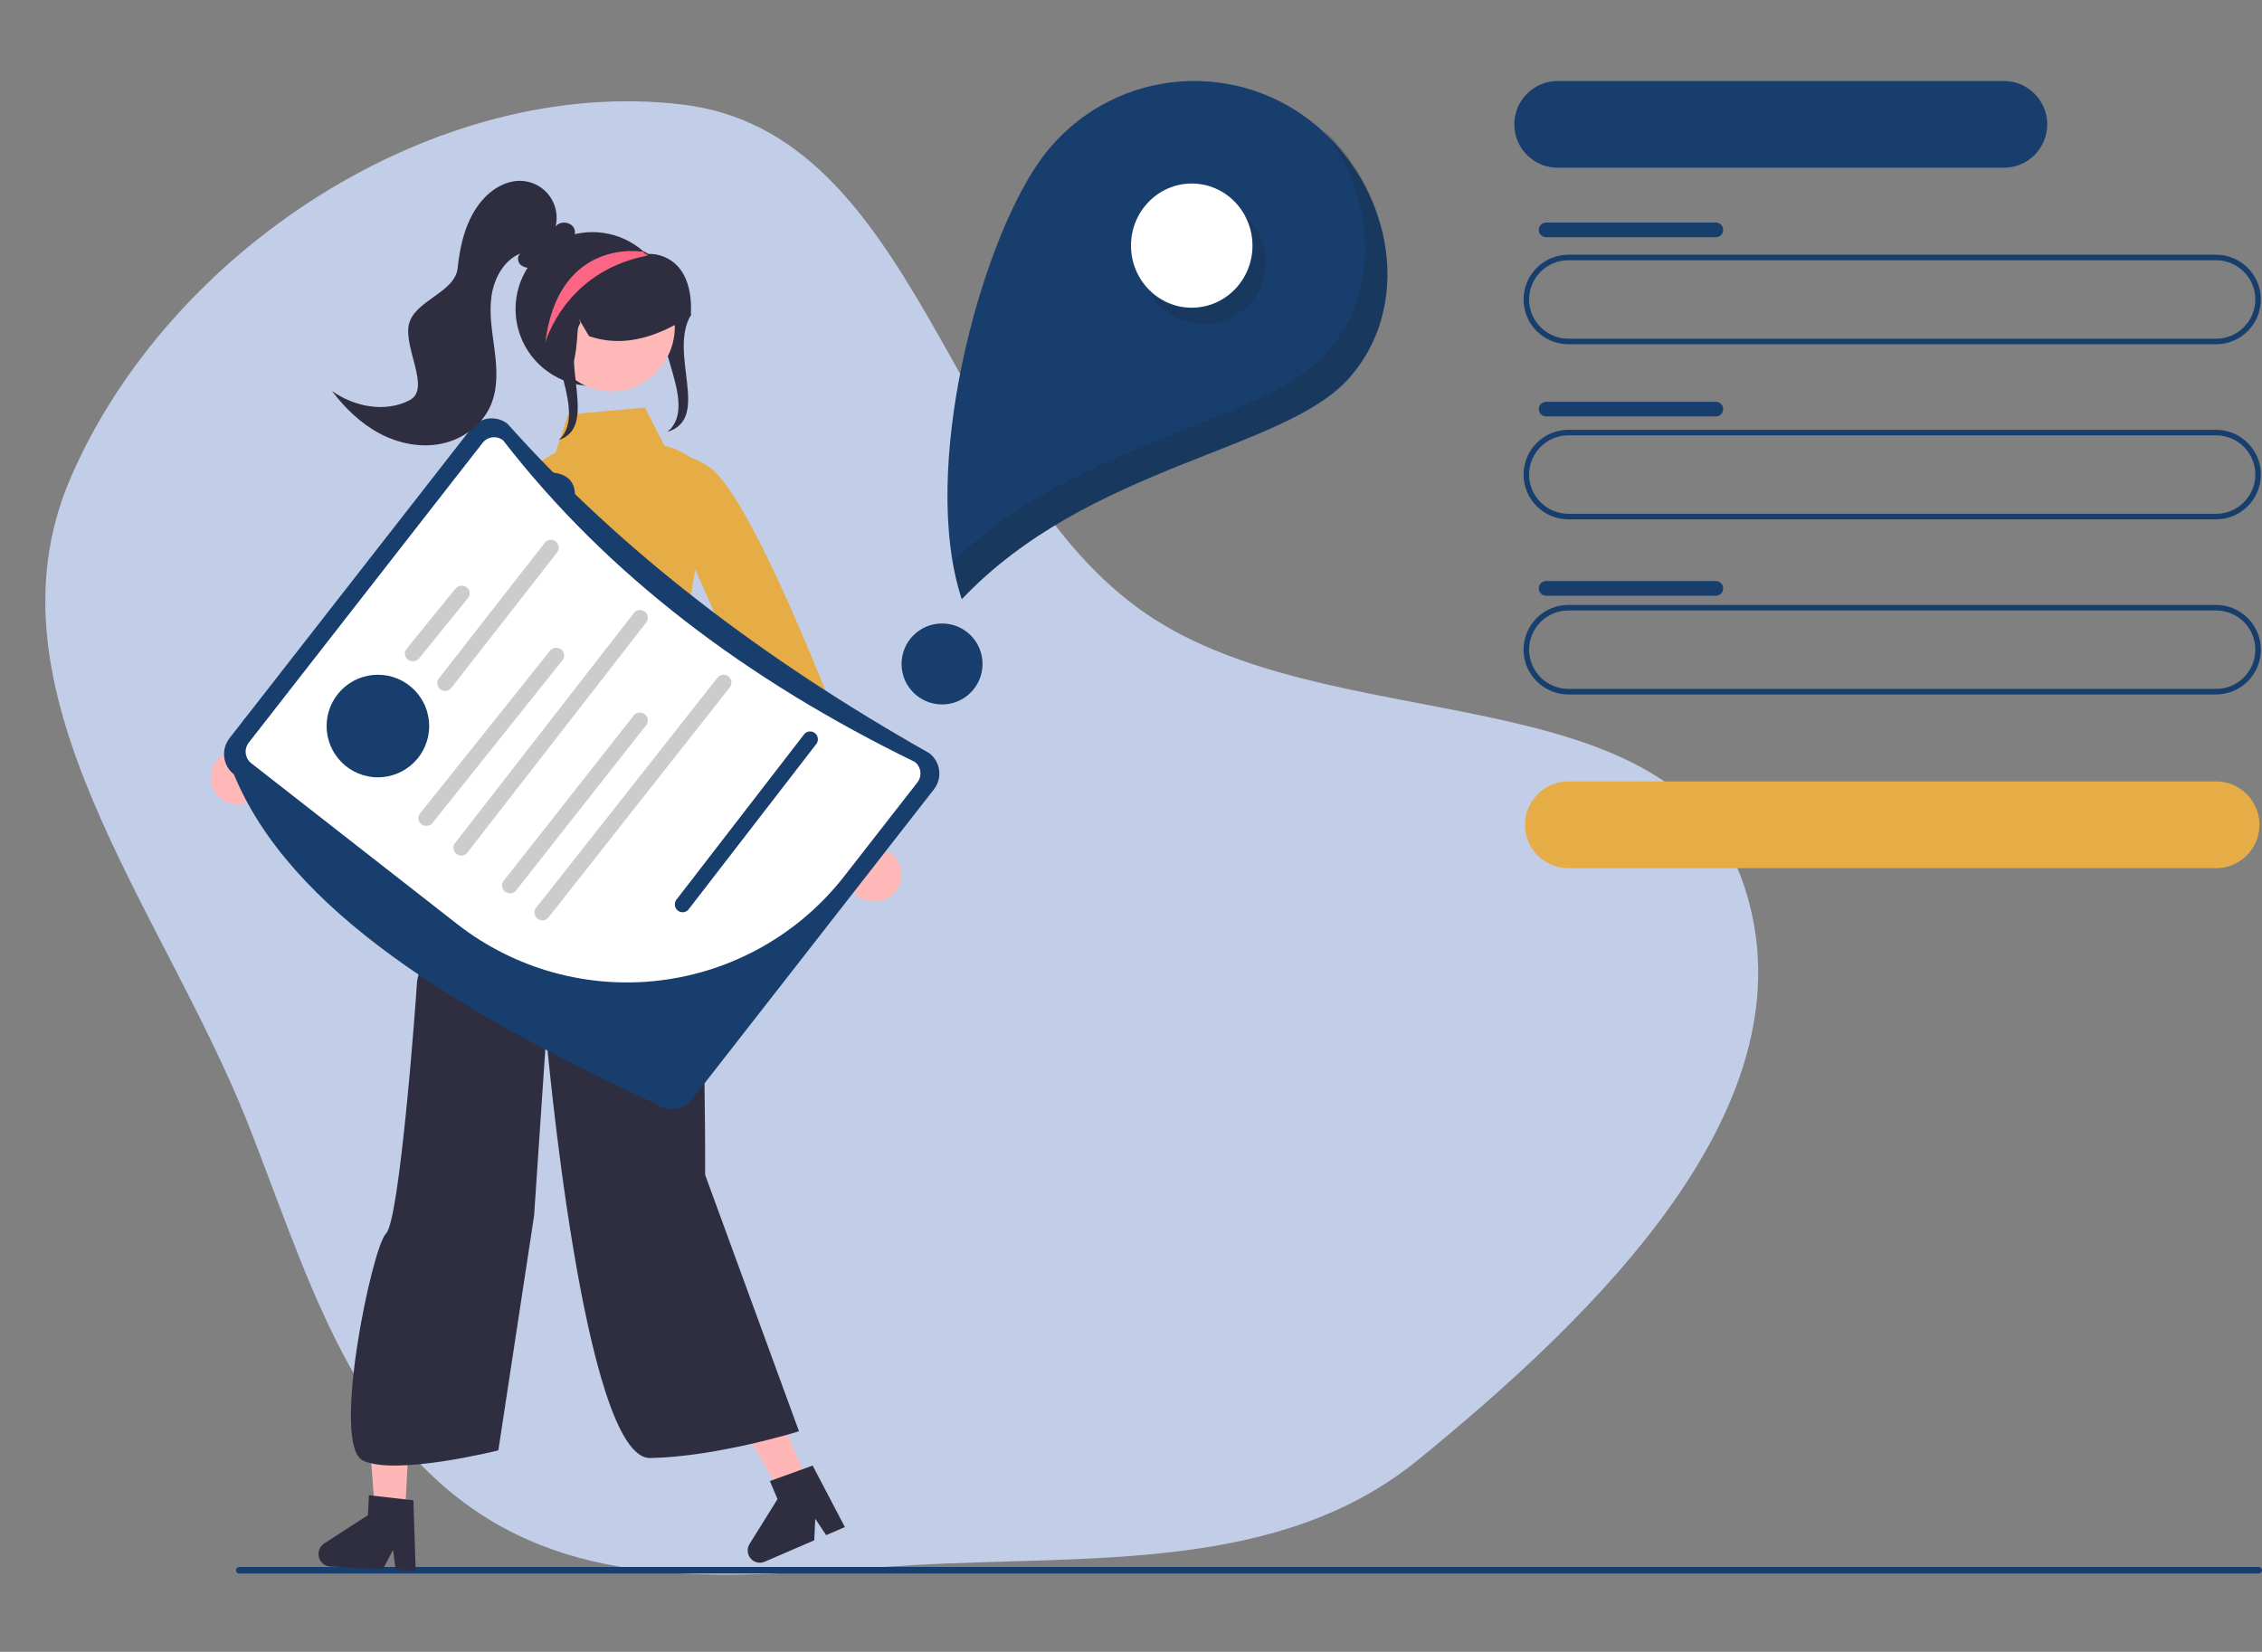 <svg width="838" height="612" viewBox="0 0 838 612" fill="none" xmlns="http://www.w3.org/2000/svg">
<rect x="0" y="0" width="838" height="612" fill="#808080" stroke="none"/>
<g clip-path="url(#clip0_407_2606)">
<path fill-rule="evenodd" clip-rule="evenodd" d="M91.798 416.154C113.201 470.25 128.943 528.393 177.412 560.569C224.228 591.648 282.318 583.064 338.42 579.878C404.53 576.123 474.186 582.687 525.471 540.8C591.028 487.256 672.753 408.853 646.232 328.471C619.352 247.002 490.369 275.931 421.293 225.057C351.21 173.44 339.261 49.093 252.839 38.735C161.29 27.763 62.094 92.864 25.908 177.67C-7.74 256.528 60.253 336.432 91.798 416.154Z" fill="#C2CEE7"/>
</g>
<path d="M87.414 581.78C87.414 582.457 87.958 583 88.635 583H836.779C837.456 583 838 582.457 838 581.78C838 581.103 837.456 580.56 836.779 580.56H88.635C87.958 580.56 87.414 581.103 87.414 581.78Z" fill="#173E6D"/>
<path d="M820.982 127.545H581.035C571.885 127.545 564.437 120.103 564.437 110.958C564.437 101.814 571.885 94.371 581.035 94.371H820.982C830.133 94.371 837.581 101.814 837.581 110.958C837.581 120.103 830.133 127.545 820.982 127.545ZM581.035 96.421C573.013 96.421 566.489 102.941 566.489 110.958C566.489 118.975 573.013 125.495 581.035 125.495H820.982C829.004 125.495 835.529 118.975 835.529 110.958C835.529 102.941 829.004 96.421 820.982 96.421H581.035Z" fill="#173E6D"/>
<path d="M820.982 321.662H581.035C572.162 321.662 564.95 314.455 564.95 305.588C564.95 296.72 572.162 289.513 581.035 289.513H820.982C829.856 289.513 837.068 296.72 837.068 305.588C837.068 314.455 829.856 321.662 820.982 321.662Z" fill="#E6AD47"/>
<path d="M742.351 62.15H577.086C568.212 62.15 561 54.943 561 46.075C561 37.207 568.212 30 577.086 30H742.351C751.224 30 758.436 37.207 758.436 46.075C758.436 54.943 751.224 62.15 742.351 62.15Z" fill="#173E6D"/>
<path d="M820.982 192.419H581.035C571.885 192.419 564.437 184.976 564.437 175.831C564.437 166.687 571.885 159.244 581.035 159.244H820.982C830.133 159.244 837.581 166.687 837.581 175.831C837.581 184.976 830.133 192.419 820.982 192.419ZM581.035 161.294C573.013 161.294 566.489 167.814 566.489 175.831C566.489 183.848 573.013 190.368 581.035 190.368H820.982C829.004 190.368 835.529 183.848 835.529 175.831C835.529 167.814 829.004 161.294 820.982 161.294H581.035Z" fill="#173E6D"/>
<path d="M820.982 257.302H581.035C571.885 257.302 564.437 249.859 564.437 240.715C564.437 231.57 571.885 224.127 581.035 224.127H820.982C830.133 224.127 837.581 231.57 837.581 240.715C837.581 249.859 830.133 257.302 820.982 257.302ZM581.035 226.178C573.013 226.178 566.489 232.698 566.489 240.715C566.489 248.731 573.013 255.252 581.035 255.252H820.982C829.004 255.252 835.529 248.731 835.529 240.715C835.529 232.698 829.004 226.178 820.982 226.178H581.035Z" fill="#173E6D"/>
<path d="M572.787 82.458H635.672C637.17 82.458 638.391 83.668 638.391 85.175C638.391 86.672 637.17 87.892 635.672 87.892H572.787C571.29 87.892 570.069 86.682 570.069 85.175C570.069 83.678 571.29 82.458 572.787 82.458Z" fill="#173E6D"/>
<path d="M572.787 148.869H635.672C637.17 148.869 638.391 150.079 638.391 151.575C638.391 153.072 637.17 154.292 635.672 154.292H572.787C571.29 154.292 570.069 153.082 570.069 151.586C570.069 150.089 571.29 148.869 572.787 148.869Z" fill="#173E6D"/>
<path d="M572.787 215.29H635.672C637.17 215.29 638.391 216.5 638.391 218.007C638.391 219.504 637.17 220.713 635.672 220.713H572.787C571.29 220.713 570.069 219.504 570.069 217.997C570.069 216.5 571.29 215.29 572.787 215.29Z" fill="#173E6D"/>
<path d="M256 116.651C247.412 130.935 263.583 155.002 247.286 160L248.628 158.704C258.466 147.021 237.904 122.293 247.742 110.61C249.27 108.896 250.582 107.013 251.65 105" fill="#2F2E41"/>
<path d="M333.823 325.857C334.097 324.438 334.052 322.976 333.691 321.576C333.33 320.176 332.662 318.871 331.733 317.752C330.805 316.634 329.639 315.73 328.317 315.104C326.996 314.478 325.551 314.145 324.085 314.128L303.432 255L292 269.359L313.837 324.607C313.972 327.036 315.006 329.332 316.744 331.059C318.482 332.787 320.803 333.826 323.267 333.98C325.73 334.134 328.166 333.392 330.111 331.895C332.057 330.398 333.378 328.25 333.823 325.857Z" fill="#FFB8B8"/>
<path d="M244.002 182.013C244.002 182.013 243.372 160.478 262.434 172.814C281.496 185.151 323 300.711 323 300.711L302.346 312L255.459 206.249L244.002 182.013Z" fill="#E6AD47"/>
<path d="M300 550.911L290.397 555L270 520.036L284.173 514L300 550.911Z" fill="#FFB6B6"/>
<path d="M313 565.79L306.065 568.785L302.029 562.702L301.657 570.69L283.263 578.634C282.382 579.015 281.403 579.101 280.469 578.88C279.536 578.658 278.697 578.141 278.075 577.404C277.453 576.666 277.08 575.747 277.012 574.78C276.943 573.814 277.182 572.85 277.693 572.031L288.047 555.432L285.218 548.741L301.062 543L313 565.79Z" fill="#2F2E41"/>
<path d="M149.956 563L139.116 562.49L136 522L152 522.752L149.956 563Z" fill="#FFB6B6"/>
<path d="M154 582L146.586 581.623L145.605 574.266L141.873 581.383L122.21 580.382C121.267 580.334 120.364 579.974 119.632 579.353C118.9 578.733 118.378 577.885 118.141 576.934C117.905 575.983 117.966 574.978 118.317 574.065C118.668 573.153 119.29 572.382 120.092 571.863L136.325 561.369L136.67 554L153.139 555.867L154 582Z" fill="#2F2E41"/>
<path d="M176.013 299.903C176.013 299.903 154.808 357.648 154.466 364.11C154.123 370.572 148.076 452.288 143.004 457.036C137.932 461.784 122.426 535.395 134.491 541.152C146.556 546.91 184.621 537.372 184.621 537.372L197.863 450.42L202.361 383.804C202.361 383.804 216.056 540.673 240.894 540.212C265.733 539.75 296 530.299 296 530.299L261.235 435.298C261.235 435.298 261.726 322.829 253.668 300.145C245.609 277.461 176.013 299.903 176.013 299.903Z" fill="#2F2E41"/>
<path d="M238.936 151L210.446 153.601L205.856 167.644C205.856 167.644 182.013 180.695 187.292 186.624C192.572 192.553 186.112 232.509 186.112 232.509L187.571 264.943C187.571 264.943 186.004 287.413 181.313 292.591C176.623 297.768 164.351 310.463 173.022 304.39C203.424 283.093 256.564 301.063 256.564 301.063L248.972 254.72C248.972 254.72 266.215 178.845 259.41 172.437C252.606 166.029 246.185 165.219 246.185 165.219L238.936 151Z" fill="#E6AD47"/>
<path d="M89.829 297.82C91.251 297.556 92.597 296.985 93.773 296.146C94.949 295.307 95.927 294.221 96.637 292.964C97.346 291.708 97.771 290.312 97.881 288.874C97.991 287.436 97.784 285.991 97.274 284.642L145 244.264L127.513 239L83.828 279.055C81.612 280.06 79.842 281.841 78.855 284.06C77.867 286.279 77.73 288.782 78.47 291.096C79.21 293.409 80.775 295.371 82.868 296.61C84.962 297.85 87.439 298.28 89.829 297.82Z" fill="#FFB8B8"/>
<path d="M211.051 191.493C211.051 191.493 220.459 172.062 197.936 175.381C175.412 178.701 90 267.048 90 267.048L104.294 286L190.616 208.872L211.051 191.493Z" fill="#173E6D"/>
<path d="M174.637 158.66L85.01 273.532C83.46 275.526 82.763 278.053 83.072 280.56C83.38 283.067 84.67 285.349 86.658 286.907C107.472 337.465 169.741 374.957 242.991 408.986C244.983 410.539 247.51 411.237 250.016 410.928C252.523 410.619 254.805 409.328 256.36 407.338L345.987 292.466C347.539 290.473 348.237 287.945 347.928 285.437C347.619 282.93 346.329 280.647 344.339 279.091C282.868 244.366 230.034 204.134 188.007 157.011C186.014 155.46 183.487 154.763 180.981 155.072C178.475 155.381 176.194 156.671 174.637 158.66Z" fill="#173E6D"/>
<path d="M339.856 289.906L312.563 324.899C295.891 346.146 271.495 359.927 244.703 363.232C217.912 366.536 190.902 359.095 169.574 342.535L93.088 282.785C91.954 281.899 91.219 280.6 91.041 279.173C90.864 277.745 91.26 276.305 92.142 275.169L178.785 164.081C179.672 162.949 180.971 162.215 182.398 162.04C183.825 161.866 185.263 162.265 186.397 163.15C225.088 213.151 276.879 252.062 338.918 282.296C340.05 283.182 340.784 284.481 340.959 285.907C341.135 287.334 340.738 288.772 339.856 289.906Z" fill="white"/>
<path d="M173.375 221.578L155.263 243.912C154.782 244.504 154.077 244.887 153.302 244.979C152.528 245.07 151.747 244.862 151.132 244.4C150.517 243.938 150.118 243.26 150.022 242.515C149.926 241.769 150.142 241.018 150.622 240.426L168.734 218.092C168.972 217.798 169.267 217.553 169.604 217.369C169.94 217.185 170.311 217.067 170.695 217.021C171.079 216.976 171.468 217.003 171.841 217.103C172.214 217.202 172.563 217.371 172.868 217.6C173.172 217.829 173.428 218.114 173.618 218.437C173.809 218.761 173.931 219.118 173.978 219.488C174.025 219.857 173.996 220.232 173.893 220.591C173.789 220.95 173.613 221.285 173.375 221.578Z" fill="#CCCCCC"/>
<path d="M206.383 204.688L167.187 254.885C166.953 255.185 166.662 255.436 166.33 255.623C165.999 255.811 165.634 255.932 165.255 255.978C164.877 256.025 164.494 255.996 164.127 255.895C163.76 255.793 163.416 255.62 163.116 255.386C162.816 255.152 162.564 254.861 162.377 254.529C162.189 254.198 162.068 253.833 162.022 253.455C161.975 253.077 162.004 252.694 162.105 252.327C162.207 251.96 162.38 251.616 162.614 251.316L201.81 201.119C202.044 200.818 202.335 200.567 202.667 200.378C202.998 200.19 203.364 200.069 203.742 200.022C204.121 199.975 204.505 200.003 204.872 200.105C205.24 200.206 205.584 200.379 205.884 200.614C206.185 200.848 206.436 201.14 206.624 201.472C206.812 201.804 206.932 202.169 206.979 202.547C207.025 202.926 206.996 203.31 206.894 203.677C206.792 204.044 206.618 204.388 206.383 204.688Z" fill="#CCCCCC"/>
<path d="M140 288C150.493 288 159 279.493 159 269C159 258.507 150.493 250 140 250C129.507 250 121 258.507 121 269C121 279.493 129.507 288 140 288Z" fill="#173E6D"/>
<path d="M208.567 244.378L160.042 305.139C159.536 305.643 158.858 305.947 158.136 305.994C157.415 306.04 156.702 305.826 156.132 305.391C155.562 304.956 155.176 304.332 155.047 303.637C154.918 302.942 155.056 302.225 155.433 301.622L203.958 240.861C204.464 240.357 205.142 240.053 205.864 240.006C206.585 239.96 207.298 240.174 207.868 240.609C208.438 241.044 208.824 241.668 208.953 242.363C209.082 243.058 208.944 243.775 208.567 244.378Z" fill="#CCCCCC"/>
<path d="M239.574 230.424L172.96 316.13C172.462 316.639 171.794 316.947 171.085 316.994C170.376 317.041 169.674 316.824 169.113 316.385C168.553 315.945 168.173 315.314 168.046 314.612C167.92 313.91 168.055 313.185 168.426 312.576L235.04 226.87C235.539 226.361 236.206 226.053 236.915 226.006C237.624 225.959 238.326 226.176 238.887 226.615C239.447 227.055 239.827 227.686 239.954 228.388C240.08 229.091 239.945 229.815 239.574 230.424Z" fill="#CCCCCC"/>
<path d="M239.567 268.444L191.042 330.126C190.536 330.638 189.858 330.946 189.136 330.994C188.415 331.041 187.702 330.823 187.132 330.382C186.562 329.941 186.176 329.307 186.047 328.601C185.918 327.896 186.056 327.168 186.433 326.556L234.958 264.874C235.464 264.362 236.142 264.054 236.864 264.006C237.585 263.959 238.298 264.177 238.868 264.618C239.438 265.059 239.824 265.693 239.953 266.399C240.082 267.104 239.944 267.832 239.567 268.444Z" fill="#CCCCCC"/>
<path d="M302.575 275.444L254.949 337.126C254.452 337.638 253.786 337.946 253.078 337.994C252.37 338.041 251.67 337.823 251.111 337.382C250.552 336.941 250.173 336.307 250.046 335.601C249.92 334.896 250.054 334.168 250.425 333.556L298.051 271.874C298.548 271.362 299.214 271.054 299.922 271.006C300.629 270.959 301.33 271.177 301.889 271.618C302.448 272.059 302.827 272.693 302.954 273.399C303.08 274.104 302.946 274.832 302.575 275.444Z" fill="#173E6D"/>
<path d="M270.568 254.424L203.028 340.13C202.523 340.639 201.847 340.947 201.128 340.994C200.409 341.041 199.697 340.824 199.129 340.385C198.561 339.945 198.176 339.314 198.047 338.612C197.918 337.909 198.055 337.185 198.432 336.576L265.972 250.87C266.477 250.361 267.153 250.053 267.872 250.006C268.591 249.959 269.303 250.176 269.871 250.615C270.439 251.055 270.824 251.686 270.953 252.388C271.081 253.09 270.945 253.815 270.568 254.424Z" fill="#CCCCCC"/>
<path d="M191 114.495C190.998 119.159 192.142 123.752 194.33 127.872C196.518 131.991 199.685 135.51 203.551 138.12C207.417 140.73 211.865 142.352 216.504 142.842C221.144 143.332 225.832 142.677 230.159 140.932C234.485 139.188 238.318 136.408 241.319 132.837C244.32 129.267 246.399 125.014 247.372 120.452C248.346 115.891 248.185 111.16 246.903 106.675C245.621 102.19 243.257 98.089 240.02 94.731L239.883 94.594C239.655 94.355 239.427 94.115 239.188 93.887C239.186 93.887 239.185 93.887 239.183 93.886C239.182 93.886 239.181 93.885 239.18 93.884C239.179 93.883 239.178 93.882 239.177 93.88C239.177 93.879 239.176 93.877 239.176 93.876C238.88 93.602 238.584 93.329 238.276 93.067C234.158 89.457 229.086 87.11 223.668 86.308C218.251 85.505 212.716 86.281 207.728 88.542C202.74 90.803 198.509 94.453 195.542 99.056C192.576 103.659 190.999 109.019 191 114.495Z" fill="#2F2E41"/>
<path d="M226.5 145C239.479 145 250 134.255 250 121C250 107.745 239.479 97 226.5 97C213.521 97 203 107.745 203 121C203 134.255 213.521 145 226.5 145Z" fill="#FFB8B8"/>
<path d="M201.719 127.2C199.425 116.794 202.74 105.136 209.967 98.189C213.602 94.763 218.123 92.441 223.01 91.487C227.898 90.533 232.953 90.987 237.596 92.796C238.186 93.036 238.776 93.299 239.355 93.573L239.624 93.701V93.74C239.676 93.777 239.729 93.815 239.781 93.854C239.89 93.957 240.023 94.031 240.168 94.069C242.206 94.015 244.231 94.396 246.112 95.185C247.993 95.975 249.687 97.156 251.083 98.65C254.72 102.623 256.432 109.044 255.907 116.729L255.891 116.969L255.687 117.097C252.934 118.853 250.077 120.439 247.133 121.846C236.832 126.722 227.429 127.626 218.392 124.605L218.226 124.549L214.433 118.148C213.654 122.563 214.07 137.207 209.602 138L201.816 127.642L201.719 127.2Z" fill="#2F2E41"/>
<path d="M151.721 148.291C159.78 144.119 149.415 128.976 151.498 120.123C153.581 111.269 168.579 108.422 169.535 99.376C170.49 90.33 172.738 81 178.689 74.136C182.492 69.749 188.096 66.511 193.865 67.061C195.817 67.247 197.706 67.852 199.404 68.837C201.102 69.821 202.568 71.16 203.703 72.764C204.838 74.368 205.615 76.198 205.981 78.13C206.347 80.063 206.294 82.051 205.824 83.961C207.467 81.626 211.718 82.132 212.77 84.788C213.706 87.148 211.639 90.008 209.207 90.217C206.025 94.159 202.38 98.342 197.395 99.137C196.6 99.32 195.775 99.32 194.981 99.136C194.187 98.952 193.445 98.589 192.81 98.076C191.638 96.946 191.546 94.687 192.938 93.843C186.672 96.339 182.999 103.134 182.069 109.832C181.139 116.529 182.426 123.305 183.273 130.014C184.121 136.722 184.486 143.779 181.863 150.009C178.765 157.369 171.631 162.644 163.846 164.336C156.061 166.028 147.77 164.374 140.724 160.649C133.677 156.924 127.8 151.237 123 144.861C131.269 150.75 142.709 152.956 151.721 148.291Z" fill="#2F2E41"/>
<path d="M215 119.651C207.193 133.935 221.894 158.002 207.078 163L208.298 161.704C217.242 150.021 198.549 125.293 207.492 113.61C208.882 111.896 210.075 110.013 211.046 108" fill="#2F2E41"/>
<path d="M202 127C202 127 209.072 100.831 239.385 94.791C239.419 94.78 239.533 94.735 239.681 94.667C239.772 94.611 239.886 94.554 240 94.498C239.658 94.306 239.328 94.136 238.987 93.967L238.982 93.966L238.978 93.964L238.976 93.96L238.975 93.956C238.679 93.685 238.383 93.414 238.076 93.154L237.21 93.188C237.21 93.188 206.794 88.413 202 127Z" fill="#FD6584"/>
<path d="M499.728 140.188C475.692 167.221 403.376 172.377 356.303 222C340.522 174.035 362.878 91.238 385.159 59.664C395.858 44.501 412.154 34.201 430.463 31.03C448.771 27.859 467.592 32.076 482.785 42.755C514.423 64.991 525.411 111.301 499.728 140.188Z" fill="#173E6D"/>
<path d="M441.5 114C453.926 114 464 103.703 464 91C464 78.297 453.926 68 441.5 68C429.074 68 419 78.297 419 91C419 103.703 429.074 114 441.5 114Z" fill="white"/>
<path d="M349 261C357.284 261 364 254.284 364 246C364 237.716 357.284 231 349 231C340.716 231 334 237.716 334 246C334 254.284 340.716 261 349 261Z" fill="#173E6D"/>
<path opacity="0.2" d="M461.129 80C463.895 84.679 464.888 90.179 463.93 95.516C462.972 100.853 460.125 105.678 455.9 109.128C451.674 112.579 446.345 114.428 440.867 114.347C435.389 114.265 430.119 112.257 426 108.682C427.686 111.539 429.98 114 432.722 115.893C435.464 117.786 438.59 119.067 441.882 119.647C445.174 120.226 448.555 120.091 451.789 119.251C455.023 118.41 458.034 116.884 460.613 114.778C463.192 112.673 465.278 110.037 466.725 107.055C468.173 104.073 468.948 100.815 468.998 97.507C469.047 94.199 468.368 90.92 467.01 87.897C465.651 84.874 463.645 82.18 461.129 80Z" fill="#231F20"/>
<path opacity="0.2" d="M490.287 48C509.035 72.319 512.269 107.27 491.495 130.757C468.283 156.999 400.026 162.727 353 208.051C353.783 212.778 354.913 217.44 356.382 222C403.431 172.144 475.712 166.963 499.736 139.803C523.261 113.207 516 71.912 490.287 48Z" fill="#231F20"/>
<defs>
<clipPath id="clip0_407_2606">
<rect width="621" height="556" fill="white" transform="matrix(-0.996 0.093 0.093 0.996 618.307 0)"/>
</clipPath>
</defs>
</svg>
